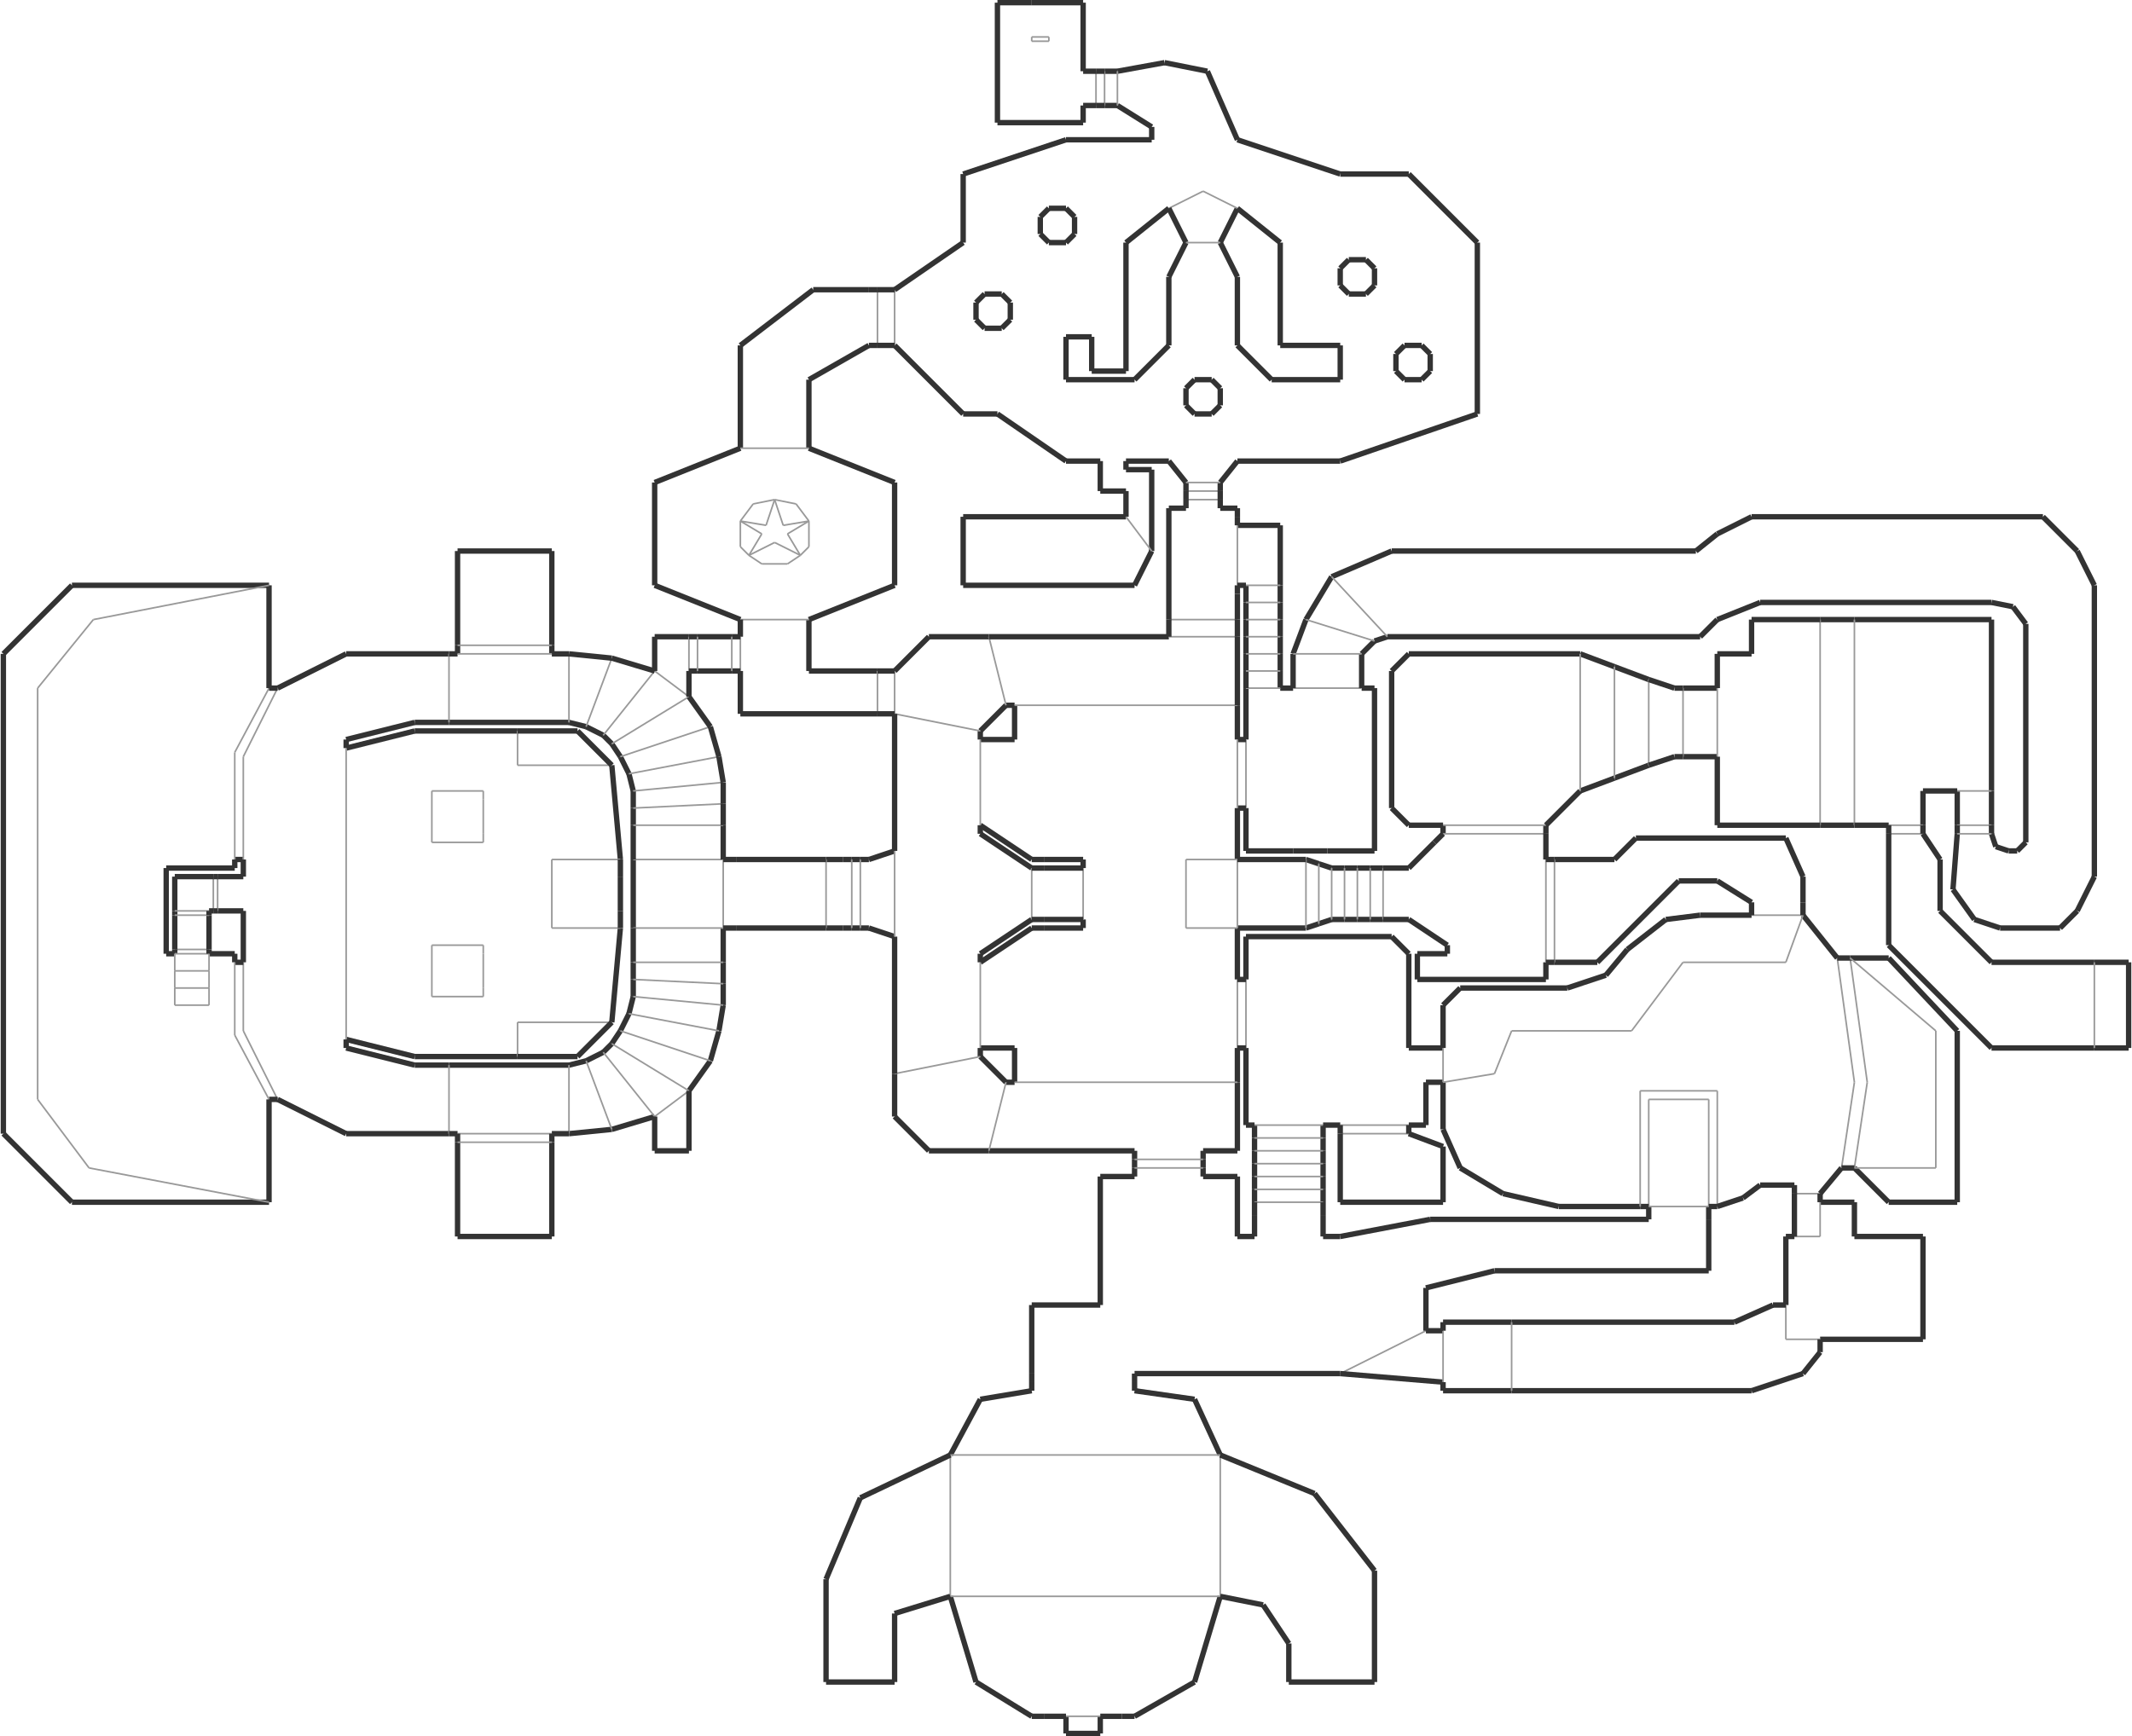 <?xml version="1.0" encoding="utf-8" ?>
<svg baseProfile="tiny" height="834" version="1.2" viewBox="0 0 3978 3242" width="1024" xmlns="http://www.w3.org/2000/svg" xmlns:ev="http://www.w3.org/2001/xml-events" xmlns:xlink="http://www.w3.org/1999/xlink"><defs /><line stroke="#999" stroke-width="3" x1="2661" x2="2501" y1="2485" y2="2565" /><line stroke="#333" stroke-width="10" x1="2661" x2="2661" y1="2405" y2="2485" /><line stroke="#333" stroke-width="10" x1="2053" x2="2053" y1="2437" y2="2197" /><line stroke="#333" stroke-width="10" x1="2789" x2="2661" y1="2373" y2="2405" /><line stroke="#333" stroke-width="10" x1="2469" x2="2501" y1="2309" y2="2309" /><line stroke="#333" stroke-width="10" x1="2501" x2="2669" y1="2309" y2="2277" /><line stroke="#333" stroke-width="10" x1="2309" x2="2341" y1="2309" y2="2309" /><line stroke="#333" stroke-width="10" x1="2309" x2="2309" y1="2197" y2="2309" /><line stroke="#333" stroke-width="10" x1="2669" x2="3077" y1="2277" y2="2277" /><line stroke="#333" stroke-width="10" x1="2469" x2="2469" y1="2221" y2="2245" /><line stroke="#333" stroke-width="10" x1="2469" x2="2469" y1="2197" y2="2221" /><line stroke="#333" stroke-width="10" x1="2469" x2="2469" y1="2173" y2="2197" /><line stroke="#333" stroke-width="10" x1="2469" x2="2469" y1="2149" y2="2173" /><line stroke="#333" stroke-width="10" x1="2469" x2="2469" y1="2125" y2="2149" /><line stroke="#333" stroke-width="10" x1="2469" x2="2469" y1="2101" y2="2125" /><line stroke="#333" stroke-width="10" x1="2341" x2="2341" y1="2245" y2="2221" /><line stroke="#333" stroke-width="10" x1="2341" x2="2341" y1="2221" y2="2197" /><line stroke="#333" stroke-width="10" x1="2341" x2="2341" y1="2197" y2="2173" /><line stroke="#333" stroke-width="10" x1="2341" x2="2341" y1="2173" y2="2149" /><line stroke="#333" stroke-width="10" x1="2341" x2="2341" y1="2149" y2="2125" /><line stroke="#333" stroke-width="10" x1="2341" x2="2341" y1="2125" y2="2101" /><line stroke="#999" stroke-width="3" x1="2341" x2="2469" y1="2245" y2="2245" /><line stroke="#999" stroke-width="3" x1="2341" x2="2469" y1="2221" y2="2221" /><line stroke="#999" stroke-width="3" x1="2341" x2="2469" y1="2197" y2="2197" /><line stroke="#999" stroke-width="3" x1="2341" x2="2469" y1="2173" y2="2173" /><line stroke="#999" stroke-width="3" x1="2341" x2="2469" y1="2149" y2="2149" /><line stroke="#999" stroke-width="3" x1="2341" x2="2469" y1="2125" y2="2125" /><line stroke="#999" stroke-width="3" x1="2341" x2="2469" y1="2101" y2="2101" /><line stroke="#333" stroke-width="10" x1="2341" x2="2325" y1="2101" y2="2101" /><line stroke="#333" stroke-width="10" x1="2325" x2="2325" y1="2101" y2="1957" /><line stroke="#333" stroke-width="10" x1="2053" x2="2117" y1="2197" y2="2197" /><line stroke="#333" stroke-width="10" x1="2245" x2="2309" y1="2197" y2="2197" /><line stroke="#333" stroke-width="10" x1="2309" x2="2245" y1="2149" y2="2149" /><line stroke="#333" stroke-width="10" x1="2309" x2="2309" y1="2021" y2="2149" /><line stroke="#333" stroke-width="10" x1="1893" x2="1829" y1="1957" y2="1957" /><line stroke="#333" stroke-width="10" x1="1893" x2="1893" y1="2021" y2="1957" /><line stroke="#333" stroke-width="10" x1="1829" x2="1829" y1="1957" y2="1973" /><line stroke="#333" stroke-width="10" x1="1829" x2="1877" y1="1973" y2="2021" /><line stroke="#333" stroke-width="10" x1="1877" x2="1893" y1="2021" y2="2021" /><line stroke="#333" stroke-width="10" x1="1733" x2="1669" y1="2149" y2="2085" /><line stroke="#333" stroke-width="10" x1="1829" x2="1893" y1="1381" y2="1381" /><line stroke="#333" stroke-width="10" x1="1893" x2="1893" y1="1381" y2="1317" /><line stroke="#333" stroke-width="10" x1="1893" x2="1877" y1="1317" y2="1317" /><line stroke="#333" stroke-width="10" x1="1877" x2="1829" y1="1317" y2="1365" /><line stroke="#333" stroke-width="10" x1="1829" x2="1829" y1="1365" y2="1381" /><line stroke="#333" stroke-width="10" x1="1669" x2="1733" y1="1253" y2="1189" /><line stroke="#333" stroke-width="10" x1="2117" x2="1845" y1="2149" y2="2149" /><line stroke="#333" stroke-width="10" x1="1845" x2="1733" y1="2149" y2="2149" /><line stroke="#333" stroke-width="10" x1="1669" x2="1669" y1="2085" y2="2005" /><line stroke="#999" stroke-width="3" x1="1877" x2="1845" y1="2021" y2="2149" /><line stroke="#999" stroke-width="3" x1="1669" x2="1829" y1="2005" y2="1973" /><line stroke="#999" stroke-width="3" x1="1669" x2="1669" y1="1333" y2="1253" /><line stroke="#333" stroke-width="10" x1="1733" x2="1845" y1="1189" y2="1189" /><line stroke="#999" stroke-width="3" x1="1829" x2="1669" y1="1365" y2="1333" /><line stroke="#999" stroke-width="3" x1="1845" x2="1877" y1="1189" y2="1317" /><line stroke="#999" stroke-width="3" x1="2309" x2="2309" y1="1829" y2="1957" /><line stroke="#333" stroke-width="10" x1="2309" x2="2309" y1="1957" y2="2021" /><line stroke="#999" stroke-width="3" x1="2325" x2="2325" y1="1957" y2="1829" /><line stroke="#333" stroke-width="10" x1="2325" x2="2325" y1="1829" y2="1749" /><line stroke="#333" stroke-width="10" x1="2325" x2="2309" y1="1957" y2="1957" /><line stroke="#333" stroke-width="10" x1="2309" x2="2325" y1="1829" y2="1829" /><line stroke="#333" stroke-width="10" x1="1829" x2="1925" y1="1797" y2="1733" /><line stroke="#333" stroke-width="10" x1="2021" x2="2021" y1="1733" y2="1717" /><line stroke="#333" stroke-width="10" x1="1925" x2="1829" y1="1717" y2="1781" /><line stroke="#333" stroke-width="10" x1="1829" x2="1829" y1="1781" y2="1797" /><line stroke="#333" stroke-width="10" x1="2021" x2="2021" y1="1621" y2="1605" /><line stroke="#333" stroke-width="10" x1="1925" x2="1829" y1="1605" y2="1541" /><line stroke="#333" stroke-width="10" x1="1829" x2="1925" y1="1557" y2="1621" /><line stroke="#333" stroke-width="10" x1="1829" x2="1829" y1="1541" y2="1557" /><line stroke="#999" stroke-width="3" x1="2021" x2="2021" y1="1717" y2="1621" /><line stroke="#999" stroke-width="3" x1="1829" x2="1829" y1="1957" y2="1797" /><line stroke="#999" stroke-width="3" x1="1829" x2="1829" y1="1541" y2="1381" /><line stroke="#999" stroke-width="3" x1="1925" x2="1925" y1="1717" y2="1621" /><line stroke="#333" stroke-width="10" x1="2309" x2="2309" y1="1733" y2="1829" /><line stroke="#333" stroke-width="10" x1="2437" x2="2309" y1="1733" y2="1733" /><line stroke="#333" stroke-width="10" x1="2461" x2="2437" y1="1725" y2="1733" /><line stroke="#333" stroke-width="10" x1="2485" x2="2461" y1="1717" y2="1725" /><line stroke="#333" stroke-width="10" x1="2509" x2="2485" y1="1717" y2="1717" /><line stroke="#333" stroke-width="10" x1="2533" x2="2509" y1="1717" y2="1717" /><line stroke="#333" stroke-width="10" x1="2557" x2="2533" y1="1717" y2="1717" /><line stroke="#333" stroke-width="10" x1="2581" x2="2557" y1="1717" y2="1717" /><line stroke="#333" stroke-width="10" x1="2437" x2="2461" y1="1605" y2="1613" /><line stroke="#333" stroke-width="10" x1="2461" x2="2485" y1="1613" y2="1621" /><line stroke="#333" stroke-width="10" x1="2485" x2="2509" y1="1621" y2="1621" /><line stroke="#333" stroke-width="10" x1="2509" x2="2533" y1="1621" y2="1621" /><line stroke="#333" stroke-width="10" x1="2533" x2="2557" y1="1621" y2="1621" /><line stroke="#333" stroke-width="10" x1="2557" x2="2581" y1="1621" y2="1621" /><line stroke="#999" stroke-width="3" x1="2437" x2="2437" y1="1605" y2="1733" /><line stroke="#999" stroke-width="3" x1="2461" x2="2461" y1="1613" y2="1725" /><line stroke="#999" stroke-width="3" x1="2485" x2="2485" y1="1621" y2="1717" /><line stroke="#999" stroke-width="3" x1="2509" x2="2509" y1="1621" y2="1717" /><line stroke="#999" stroke-width="3" x1="2533" x2="2533" y1="1621" y2="1717" /><line stroke="#999" stroke-width="3" x1="2557" x2="2557" y1="1621" y2="1717" /><line stroke="#999" stroke-width="3" x1="2581" x2="2581" y1="1621" y2="1717" /><line stroke="#999" stroke-width="3" x1="2309" x2="2309" y1="1605" y2="1733" /><line stroke="#333" stroke-width="10" x1="2325" x2="2597" y1="1749" y2="1749" /><line stroke="#333" stroke-width="10" x1="2325" x2="2325" y1="1589" y2="1509" /><line stroke="#333" stroke-width="10" x1="2325" x2="2325" y1="1381" y2="1285" /><line stroke="#999" stroke-width="3" x1="2325" x2="2325" y1="1509" y2="1381" /><line stroke="#333" stroke-width="10" x1="2309" x2="2309" y1="1317" y2="1381" /><line stroke="#333" stroke-width="10" x1="2309" x2="2309" y1="1509" y2="1605" /><line stroke="#333" stroke-width="10" x1="2325" x2="2309" y1="1509" y2="1509" /><line stroke="#333" stroke-width="10" x1="2309" x2="2325" y1="1381" y2="1381" /><line stroke="#999" stroke-width="3" x1="2309" x2="2309" y1="1381" y2="1509" /><line stroke="#333" stroke-width="10" x1="2581" x2="2629" y1="1621" y2="1621" /><line stroke="#333" stroke-width="10" x1="2629" x2="2949" y1="1221" y2="1221" /><line stroke="#333" stroke-width="10" x1="2565" x2="2565" y1="1285" y2="1589" /><line stroke="#333" stroke-width="10" x1="2597" x2="2597" y1="1509" y2="1253" /><line stroke="#333" stroke-width="10" x1="2693" x2="2693" y1="1557" y2="1541" /><line stroke="#333" stroke-width="10" x1="2629" x2="2581" y1="1717" y2="1717" /><line stroke="#333" stroke-width="10" x1="2701" x2="2629" y1="1765" y2="1717" /><line stroke="#333" stroke-width="10" x1="2885" x2="2645" y1="1829" y2="1829" /><line stroke="#999" stroke-width="3" x1="2693" x2="2885" y1="1557" y2="1557" /><line stroke="#333" stroke-width="10" x1="2885" x2="2885" y1="1541" y2="1557" /><line stroke="#999" stroke-width="3" x1="2885" x2="2693" y1="1541" y2="1541" /><line stroke="#333" stroke-width="10" x1="2949" x2="2885" y1="1477" y2="1541" /><line stroke="#333" stroke-width="10" x1="3013" x2="2949" y1="1453" y2="1477" /><line stroke="#333" stroke-width="10" x1="3077" x2="3013" y1="1429" y2="1453" /><line stroke="#333" stroke-width="10" x1="2949" x2="3013" y1="1221" y2="1245" /><line stroke="#333" stroke-width="10" x1="3013" x2="3077" y1="1245" y2="1269" /><line stroke="#333" stroke-width="10" x1="3141" x2="3205" y1="1285" y2="1285" /><line stroke="#333" stroke-width="10" x1="3205" x2="3205" y1="1285" y2="1221" /><line stroke="#333" stroke-width="10" x1="3205" x2="3141" y1="1413" y2="1413" /><line stroke="#333" stroke-width="10" x1="3397" x2="3461" y1="1157" y2="1157" /><line stroke="#333" stroke-width="10" x1="3461" x2="3717" y1="1157" y2="1157" /><line stroke="#333" stroke-width="10" x1="3461" x2="3397" y1="1541" y2="1541" /><line stroke="#333" stroke-width="10" x1="3717" x2="3717" y1="1157" y2="1477" /><line stroke="#999" stroke-width="3" x1="3013" x2="3013" y1="1245" y2="1453" /><line stroke="#999" stroke-width="3" x1="2949" x2="2949" y1="1221" y2="1477" /><line stroke="#999" stroke-width="3" x1="3077" x2="3077" y1="1269" y2="1429" /><line stroke="#999" stroke-width="3" x1="3141" x2="3141" y1="1285" y2="1413" /><line stroke="#999" stroke-width="3" x1="3205" x2="3205" y1="1413" y2="1285" /><line stroke="#999" stroke-width="3" x1="3397" x2="3397" y1="1157" y2="1541" /><line stroke="#999" stroke-width="3" x1="3461" x2="3461" y1="1541" y2="1157" /><line stroke="#333" stroke-width="10" x1="3205" x2="3269" y1="1221" y2="1221" /><line stroke="#333" stroke-width="10" x1="3269" x2="3269" y1="1221" y2="1157" /><line stroke="#333" stroke-width="10" x1="3269" x2="3397" y1="1157" y2="1157" /><line stroke="#333" stroke-width="10" x1="3397" x2="3205" y1="1541" y2="1541" /><line stroke="#333" stroke-width="10" x1="3205" x2="3205" y1="1541" y2="1413" /><line stroke="#333" stroke-width="10" x1="3589" x2="3589" y1="1477" y2="1541" /><line stroke="#333" stroke-width="10" x1="2693" x2="2629" y1="1541" y2="1541" /><line stroke="#333" stroke-width="10" x1="3653" x2="3653" y1="1541" y2="1477" /><line stroke="#333" stroke-width="10" x1="3653" x2="3589" y1="1477" y2="1477" /><line stroke="#333" stroke-width="10" x1="3717" x2="3717" y1="1477" y2="1541" /><line stroke="#999" stroke-width="3" x1="3717" x2="3653" y1="1477" y2="1477" /><line stroke="#999" stroke-width="3" x1="3717" x2="3653" y1="1541" y2="1541" /><line stroke="#333" stroke-width="10" x1="2309" x2="2437" y1="1605" y2="1605" /><line stroke="#333" stroke-width="10" x1="1669" x2="1669" y1="2005" y2="1749" /><line stroke="#333" stroke-width="10" x1="1669" x2="1669" y1="1589" y2="1333" /><line stroke="#333" stroke-width="10" x1="1669" x2="1621" y1="1749" y2="1733" /><line stroke="#333" stroke-width="10" x1="1621" x2="1669" y1="1605" y2="1589" /><line stroke="#333" stroke-width="10" x1="1621" x2="1605" y1="1733" y2="1733" /><line stroke="#333" stroke-width="10" x1="1605" x2="1621" y1="1605" y2="1605" /><line stroke="#333" stroke-width="10" x1="1589" x2="1605" y1="1605" y2="1605" /><line stroke="#333" stroke-width="10" x1="1573" x2="1589" y1="1605" y2="1605" /><line stroke="#333" stroke-width="10" x1="1605" x2="1589" y1="1733" y2="1733" /><line stroke="#333" stroke-width="10" x1="1589" x2="1573" y1="1733" y2="1733" /><line stroke="#999" stroke-width="3" x1="1605" x2="1605" y1="1733" y2="1605" /><line stroke="#999" stroke-width="3" x1="1589" x2="1589" y1="1605" y2="1733" /><line stroke="#333" stroke-width="10" x1="1573" x2="1541" y1="1733" y2="1733" /><line stroke="#333" stroke-width="10" x1="1541" x2="1573" y1="1605" y2="1605" /><line stroke="#999" stroke-width="3" x1="1541" x2="1541" y1="1605" y2="1733" /><line stroke="#999" stroke-width="3" x1="1349" x2="1349" y1="1605" y2="1733" /><line stroke="#333" stroke-width="10" x1="1181" x2="1181" y1="1733" y2="1605" /><line stroke="#333" stroke-width="10" x1="1061" x2="837" y1="1349" y2="1349" /><line stroke="#999" stroke-width="3" x1="1285" x2="1221" y1="2037" y2="2085" /><line stroke="#333" stroke-width="10" x1="837" x2="1061" y1="1989" y2="1989" /><line stroke="#333" stroke-width="10" x1="837" x2="645" y1="2117" y2="2117" /><line stroke="#333" stroke-width="10" x1="773" x2="837" y1="1989" y2="1989" /><line stroke="#333" stroke-width="10" x1="837" x2="773" y1="1349" y2="1349" /><line stroke="#333" stroke-width="10" x1="645" x2="837" y1="1221" y2="1221" /><line stroke="#333" stroke-width="10" x1="517" x2="645" y1="1285" y2="1221" /><line stroke="#333" stroke-width="10" x1="645" x2="517" y1="2117" y2="2053" /><line stroke="#333" stroke-width="10" x1="773" x2="645" y1="1349" y2="1381" /><line stroke="#333" stroke-width="10" x1="645" x2="645" y1="1381" y2="1397" /><line stroke="#333" stroke-width="10" x1="645" x2="773" y1="1397" y2="1365" /><line stroke="#333" stroke-width="10" x1="773" x2="965" y1="1365" y2="1365" /><line stroke="#333" stroke-width="10" x1="965" x2="773" y1="1973" y2="1973" /><line stroke="#333" stroke-width="10" x1="773" x2="645" y1="1973" y2="1941" /><line stroke="#333" stroke-width="10" x1="645" x2="645" y1="1941" y2="1957" /><line stroke="#333" stroke-width="10" x1="645" x2="773" y1="1957" y2="1989" /><line stroke="#999" stroke-width="3" x1="453" x2="517" y1="1413" y2="1285" /><line stroke="#333" stroke-width="10" x1="1141" x2="1157" y1="1429" y2="1605" /><line stroke="#333" stroke-width="10" x1="1157" x2="1141" y1="1733" y2="1909" /><line stroke="#999" stroke-width="3" x1="1157" x2="1029" y1="1605" y2="1605" /><line stroke="#999" stroke-width="3" x1="1029" x2="1029" y1="1605" y2="1733" /><line stroke="#999" stroke-width="3" x1="1029" x2="1157" y1="1733" y2="1733" /><line stroke="#999" stroke-width="3" x1="645" x2="645" y1="1941" y2="1397" /><line stroke="#333" stroke-width="10" x1="1157" x2="1157" y1="1605" y2="1637" /><line stroke="#333" stroke-width="10" x1="1157" x2="1157" y1="1637" y2="1701" /><line stroke="#333" stroke-width="10" x1="1157" x2="1157" y1="1701" y2="1733" /><line stroke="#999" stroke-width="3" x1="837" x2="837" y1="1989" y2="2117" /><line stroke="#999" stroke-width="3" x1="837" x2="837" y1="1221" y2="1349" /><line stroke="#333" stroke-width="10" x1="2629" x2="2597" y1="1541" y2="1509" /><line stroke="#333" stroke-width="10" x1="2597" x2="2629" y1="1253" y2="1221" /><line stroke="#333" stroke-width="10" x1="2541" x2="2565" y1="1285" y2="1285" /><line stroke="#999" stroke-width="3" x1="2413" x2="2541" y1="1285" y2="1285" /><line stroke="#333" stroke-width="10" x1="2413" x2="2413" y1="1285" y2="1221" /><line stroke="#333" stroke-width="10" x1="2413" x2="2437" y1="1221" y2="1157" /><line stroke="#333" stroke-width="10" x1="2437" x2="2485" y1="1157" y2="1077" /><line stroke="#333" stroke-width="10" x1="2541" x2="2541" y1="1221" y2="1285" /><line stroke="#333" stroke-width="10" x1="2565" x2="2541" y1="1197" y2="1221" /><line stroke="#333" stroke-width="10" x1="2589" x2="2565" y1="1189" y2="1197" /><line stroke="#333" stroke-width="10" x1="3173" x2="2589" y1="1189" y2="1189" /><line stroke="#333" stroke-width="10" x1="2485" x2="2597" y1="1077" y2="1029" /><line stroke="#333" stroke-width="10" x1="2597" x2="3165" y1="1029" y2="1029" /><line stroke="#333" stroke-width="10" x1="3205" x2="3173" y1="1157" y2="1189" /><line stroke="#333" stroke-width="10" x1="3285" x2="3205" y1="1125" y2="1157" /><line stroke="#333" stroke-width="10" x1="3717" x2="3285" y1="1125" y2="1125" /><line stroke="#333" stroke-width="10" x1="3165" x2="3205" y1="1029" y2="997" /><line stroke="#333" stroke-width="10" x1="3205" x2="3269" y1="997" y2="965" /><line stroke="#333" stroke-width="10" x1="3269" x2="3813" y1="965" y2="965" /><line stroke="#333" stroke-width="10" x1="3813" x2="3877" y1="965" y2="1029" /><line stroke="#333" stroke-width="10" x1="3877" x2="3909" y1="1029" y2="1093" /><line stroke="#333" stroke-width="10" x1="3909" x2="3909" y1="1093" y2="1637" /><line stroke="#333" stroke-width="10" x1="3781" x2="3757" y1="1165" y2="1133" /><line stroke="#333" stroke-width="10" x1="3757" x2="3717" y1="1133" y2="1125" /><line stroke="#333" stroke-width="10" x1="3781" x2="3781" y1="1573" y2="1165" /><line stroke="#333" stroke-width="10" x1="3909" x2="3877" y1="1637" y2="1701" /><line stroke="#333" stroke-width="10" x1="3877" x2="3845" y1="1701" y2="1733" /><line stroke="#333" stroke-width="10" x1="3845" x2="3733" y1="1733" y2="1733" /><line stroke="#333" stroke-width="10" x1="3733" x2="3685" y1="1733" y2="1717" /><line stroke="#333" stroke-width="10" x1="3685" x2="3645" y1="1717" y2="1661" /><line stroke="#333" stroke-width="10" x1="3645" x2="3653" y1="1661" y2="1557" /><line stroke="#333" stroke-width="10" x1="3653" x2="3653" y1="1557" y2="1541" /><line stroke="#333" stroke-width="10" x1="3717" x2="3717" y1="1541" y2="1557" /><line stroke="#333" stroke-width="10" x1="3717" x2="3725" y1="1557" y2="1581" /><line stroke="#333" stroke-width="10" x1="3725" x2="3749" y1="1581" y2="1589" /><line stroke="#333" stroke-width="10" x1="3749" x2="3765" y1="1589" y2="1589" /><line stroke="#333" stroke-width="10" x1="3765" x2="3781" y1="1589" y2="1573" /><line stroke="#999" stroke-width="3" x1="3653" x2="3717" y1="1557" y2="1557" /><line stroke="#999" stroke-width="3" x1="2413" x2="2541" y1="1221" y2="1221" /><line stroke="#333" stroke-width="10" x1="3189" x2="2789" y1="2373" y2="2373" /><line stroke="#333" stroke-width="10" x1="2909" x2="2805" y1="2253" y2="2229" /><line stroke="#333" stroke-width="10" x1="2805" x2="2725" y1="2229" y2="2181" /><line stroke="#333" stroke-width="10" x1="2725" x2="2693" y1="2181" y2="2109" /><line stroke="#333" stroke-width="10" x1="2693" x2="2693" y1="2109" y2="2021" /><line stroke="#333" stroke-width="10" x1="2693" x2="2693" y1="1957" y2="1877" /><line stroke="#333" stroke-width="10" x1="2693" x2="2725" y1="1877" y2="1845" /><line stroke="#333" stroke-width="10" x1="2725" x2="2925" y1="1845" y2="1845" /><line stroke="#333" stroke-width="10" x1="2597" x2="2629" y1="1749" y2="1781" /><line stroke="#333" stroke-width="10" x1="2629" x2="2629" y1="1781" y2="1957" /><line stroke="#333" stroke-width="10" x1="2661" x2="2661" y1="2021" y2="2101" /><line stroke="#333" stroke-width="10" x1="3077" x2="3077" y1="2277" y2="2253" /><line stroke="#999" stroke-width="3" x1="3077" x2="3077" y1="2253" y2="2053" /><line stroke="#333" stroke-width="10" x1="3077" x2="3061" y1="2253" y2="2253" /><line stroke="#333" stroke-width="10" x1="3061" x2="2909" y1="2253" y2="2253" /><line stroke="#999" stroke-width="3" x1="3061" x2="3061" y1="2037" y2="2253" /><line stroke="#999" stroke-width="3" x1="3205" x2="3061" y1="2037" y2="2037" /><line stroke="#999" stroke-width="3" x1="3077" x2="3189" y1="2053" y2="2053" /><line stroke="#999" stroke-width="3" x1="3189" x2="3189" y1="2053" y2="2253" /><line stroke="#999" stroke-width="3" x1="3205" x2="3205" y1="2253" y2="2037" /><line stroke="#333" stroke-width="10" x1="3205" x2="3189" y1="2253" y2="2253" /><line stroke="#333" stroke-width="10" x1="3189" x2="3189" y1="2253" y2="2277" /><line stroke="#333" stroke-width="10" x1="3189" x2="3189" y1="2277" y2="2373" /><line stroke="#999" stroke-width="3" x1="3397" x2="3349" y1="2229" y2="2229" /><line stroke="#333" stroke-width="10" x1="3437" x2="3397" y1="2181" y2="2229" /><line stroke="#999" stroke-width="3" x1="3461" x2="3437" y1="2021" y2="2181" /><line stroke="#999" stroke-width="3" x1="3429" x2="3461" y1="1789" y2="2021" /><line stroke="#333" stroke-width="10" x1="2925" x2="2997" y1="1845" y2="1821" /><line stroke="#333" stroke-width="10" x1="2997" x2="3037" y1="1821" y2="1773" /><line stroke="#333" stroke-width="10" x1="3037" x2="3109" y1="1773" y2="1717" /><line stroke="#333" stroke-width="10" x1="3109" x2="3173" y1="1717" y2="1709" /><line stroke="#333" stroke-width="10" x1="3173" x2="3269" y1="1709" y2="1709" /><line stroke="#333" stroke-width="10" x1="3365" x2="3429" y1="1709" y2="1789" /><line stroke="#999" stroke-width="3" x1="3269" x2="3365" y1="1709" y2="1709" /><line stroke="#333" stroke-width="10" x1="3333" x2="3365" y1="1565" y2="1637" /><line stroke="#333" stroke-width="10" x1="3053" x2="3333" y1="1565" y2="1565" /><line stroke="#333" stroke-width="10" x1="2693" x2="2661" y1="2021" y2="2021" /><line stroke="#333" stroke-width="10" x1="2629" x2="2693" y1="1957" y2="1957" /><line stroke="#999" stroke-width="3" x1="2693" x2="2693" y1="2021" y2="1957" /><line stroke="#999" stroke-width="3" x1="3189" x2="3077" y1="2253" y2="2253" /><line stroke="#999" stroke-width="3" x1="2693" x2="2789" y1="2021" y2="2005" /><line stroke="#999" stroke-width="3" x1="3333" x2="3365" y1="1797" y2="1709" /><line stroke="#333" stroke-width="10" x1="3205" x2="3133" y1="1645" y2="1645" /><line stroke="#333" stroke-width="10" x1="3133" x2="2981" y1="1645" y2="1797" /><line stroke="#333" stroke-width="10" x1="2981" x2="2901" y1="1797" y2="1797" /><line stroke="#333" stroke-width="10" x1="2901" x2="3013" y1="1605" y2="1605" /><line stroke="#333" stroke-width="10" x1="3013" x2="3053" y1="1605" y2="1565" /><line stroke="#333" stroke-width="10" x1="2885" x2="2885" y1="1557" y2="1605" /><line stroke="#333" stroke-width="10" x1="2885" x2="2885" y1="1797" y2="1829" /><line stroke="#999" stroke-width="3" x1="2885" x2="2885" y1="1605" y2="1797" /><line stroke="#999" stroke-width="3" x1="2901" x2="2901" y1="1797" y2="1605" /><line stroke="#333" stroke-width="10" x1="2901" x2="2885" y1="1797" y2="1797" /><line stroke="#333" stroke-width="10" x1="2885" x2="2901" y1="1605" y2="1605" /><line stroke="#333" stroke-width="10" x1="1845" x2="2181" y1="1189" y2="1189" /><line stroke="#999" stroke-width="3" x1="2181" x2="2309" y1="1189" y2="1189" /><line stroke="#999" stroke-width="3" x1="2309" x2="2181" y1="1157" y2="1157" /><line stroke="#333" stroke-width="10" x1="2181" x2="2181" y1="1189" y2="1157" /><line stroke="#333" stroke-width="10" x1="2309" x2="2309" y1="1157" y2="1189" /><line stroke="#333" stroke-width="10" x1="3397" x2="3397" y1="2229" y2="2245" /><line stroke="#333" stroke-width="10" x1="3397" x2="3461" y1="2245" y2="2245" /><line stroke="#333" stroke-width="10" x1="3333" x2="3333" y1="2437" y2="2309" /><line stroke="#333" stroke-width="10" x1="3589" x2="3589" y1="2309" y2="2501" /><line stroke="#333" stroke-width="10" x1="3589" x2="3397" y1="2501" y2="2501" /><line stroke="#333" stroke-width="10" x1="3365" x2="3269" y1="2565" y2="2597" /><line stroke="#333" stroke-width="10" x1="2693" x2="2501" y1="2581" y2="2565" /><line stroke="#333" stroke-width="10" x1="3269" x2="2821" y1="2597" y2="2597" /><line stroke="#333" stroke-width="10" x1="2661" x2="2693" y1="2485" y2="2485" /><line stroke="#333" stroke-width="10" x1="2821" x2="3237" y1="2469" y2="2469" /><line stroke="#999" stroke-width="3" x1="2693" x2="2693" y1="2581" y2="2485" /><line stroke="#333" stroke-width="10" x1="3269" x2="3269" y1="1709" y2="1685" /><line stroke="#333" stroke-width="10" x1="3269" x2="3205" y1="1685" y2="1645" /><line stroke="#333" stroke-width="10" x1="1349" x2="1349" y1="1733" y2="1797" /><line stroke="#333" stroke-width="10" x1="1349" x2="1349" y1="1797" y2="1837" /><line stroke="#333" stroke-width="10" x1="2501" x2="2117" y1="2565" y2="2565" /><line stroke="#999" stroke-width="3" x1="1893" x2="2309" y1="1317" y2="1317" /><line stroke="#999" stroke-width="3" x1="2437" x2="2565" y1="1157" y2="1197" /><line stroke="#999" stroke-width="3" x1="2485" x2="2589" y1="1077" y2="1189" /><line stroke="#333" stroke-width="10" x1="2661" x2="2629" y1="2101" y2="2101" /><line stroke="#999" stroke-width="3" x1="2629" x2="2501" y1="2101" y2="2101" /><line stroke="#333" stroke-width="10" x1="2501" x2="2469" y1="2101" y2="2101" /><line stroke="#999" stroke-width="3" x1="2501" x2="2629" y1="2117" y2="2117" /><line stroke="#333" stroke-width="10" x1="2629" x2="2693" y1="2117" y2="2141" /><line stroke="#333" stroke-width="10" x1="2693" x2="2693" y1="2141" y2="2245" /><line stroke="#333" stroke-width="10" x1="2693" x2="2501" y1="2245" y2="2245" /><line stroke="#333" stroke-width="10" x1="2501" x2="2501" y1="2245" y2="2117" /><line stroke="#333" stroke-width="10" x1="2501" x2="2501" y1="2117" y2="2101" /><line stroke="#333" stroke-width="10" x1="2629" x2="2629" y1="2101" y2="2117" /><line stroke="#333" stroke-width="10" x1="2645" x2="2645" y1="1829" y2="1781" /><line stroke="#333" stroke-width="10" x1="2645" x2="2701" y1="1781" y2="1781" /><line stroke="#333" stroke-width="10" x1="2701" x2="2701" y1="1781" y2="1765" /><line stroke="#999" stroke-width="3" x1="2213" x2="2277" y1="933" y2="933" /><line stroke="#999" stroke-width="3" x1="2277" x2="2213" y1="917" y2="917" /><line stroke="#333" stroke-width="10" x1="2213" x2="2213" y1="933" y2="917" /><line stroke="#333" stroke-width="10" x1="2277" x2="2277" y1="917" y2="933" /><line stroke="#333" stroke-width="10" x1="2501" x2="2309" y1="861" y2="861" /><line stroke="#333" stroke-width="10" x1="1989" x2="2117" y1="709" y2="709" /><line stroke="#333" stroke-width="10" x1="2117" x2="2181" y1="709" y2="645" /><line stroke="#333" stroke-width="10" x1="2309" x2="2373" y1="645" y2="709" /><line stroke="#333" stroke-width="10" x1="2373" x2="2501" y1="709" y2="709" /><line stroke="#333" stroke-width="10" x1="2181" x2="2181" y1="645" y2="517" /><line stroke="#333" stroke-width="10" x1="2309" x2="2309" y1="517" y2="645" /><line stroke="#333" stroke-width="10" x1="2101" x2="2101" y1="453" y2="693" /><line stroke="#333" stroke-width="10" x1="1989" x2="1989" y1="629" y2="709" /><line stroke="#333" stroke-width="10" x1="2389" x2="2389" y1="645" y2="453" /><line stroke="#333" stroke-width="10" x1="2501" x2="2389" y1="645" y2="645" /><line stroke="#333" stroke-width="10" x1="2501" x2="2501" y1="709" y2="645" /><line stroke="#333" stroke-width="10" x1="1989" x2="1861" y1="861" y2="773" /><line stroke="#333" stroke-width="10" x1="1861" x2="1797" y1="773" y2="773" /><line stroke="#333" stroke-width="10" x1="1797" x2="1669" y1="773" y2="645" /><line stroke="#333" stroke-width="10" x1="1837" x2="1869" y1="613" y2="613" /><line stroke="#333" stroke-width="10" x1="1869" x2="1885" y1="613" y2="597" /><line stroke="#333" stroke-width="10" x1="1885" x2="1885" y1="597" y2="565" /><line stroke="#333" stroke-width="10" x1="1885" x2="1869" y1="565" y2="549" /><line stroke="#333" stroke-width="10" x1="1869" x2="1837" y1="549" y2="549" /><line stroke="#333" stroke-width="10" x1="1837" x2="1821" y1="549" y2="565" /><line stroke="#333" stroke-width="10" x1="1821" x2="1821" y1="565" y2="597" /><line stroke="#333" stroke-width="10" x1="1821" x2="1837" y1="597" y2="613" /><line stroke="#333" stroke-width="10" x1="2229" x2="2261" y1="773" y2="773" /><line stroke="#333" stroke-width="10" x1="2261" x2="2277" y1="773" y2="757" /><line stroke="#333" stroke-width="10" x1="2277" x2="2277" y1="757" y2="725" /><line stroke="#333" stroke-width="10" x1="2277" x2="2261" y1="725" y2="709" /><line stroke="#333" stroke-width="10" x1="2261" x2="2229" y1="709" y2="709" /><line stroke="#333" stroke-width="10" x1="2229" x2="2213" y1="709" y2="725" /><line stroke="#333" stroke-width="10" x1="2213" x2="2213" y1="725" y2="757" /><line stroke="#333" stroke-width="10" x1="2213" x2="2229" y1="757" y2="773" /><line stroke="#333" stroke-width="10" x1="2517" x2="2549" y1="549" y2="549" /><line stroke="#333" stroke-width="10" x1="2549" x2="2565" y1="549" y2="533" /><line stroke="#333" stroke-width="10" x1="2565" x2="2565" y1="533" y2="501" /><line stroke="#333" stroke-width="10" x1="2565" x2="2549" y1="501" y2="485" /><line stroke="#333" stroke-width="10" x1="2549" x2="2517" y1="485" y2="485" /><line stroke="#333" stroke-width="10" x1="2517" x2="2501" y1="485" y2="501" /><line stroke="#333" stroke-width="10" x1="2501" x2="2501" y1="501" y2="533" /><line stroke="#333" stroke-width="10" x1="2501" x2="2517" y1="533" y2="549" /><line stroke="#333" stroke-width="10" x1="1957" x2="1989" y1="453" y2="453" /><line stroke="#333" stroke-width="10" x1="1989" x2="2005" y1="453" y2="437" /><line stroke="#333" stroke-width="10" x1="2005" x2="2005" y1="437" y2="405" /><line stroke="#333" stroke-width="10" x1="2005" x2="1989" y1="405" y2="389" /><line stroke="#333" stroke-width="10" x1="1989" x2="1957" y1="389" y2="389" /><line stroke="#333" stroke-width="10" x1="1957" x2="1941" y1="389" y2="405" /><line stroke="#333" stroke-width="10" x1="1941" x2="1941" y1="405" y2="437" /><line stroke="#333" stroke-width="10" x1="1941" x2="1957" y1="437" y2="453" /><line stroke="#999" stroke-width="3" x1="1669" x2="1669" y1="645" y2="541" /><line stroke="#333" stroke-width="10" x1="1669" x2="1797" y1="541" y2="453" /><line stroke="#333" stroke-width="10" x1="1797" x2="1797" y1="453" y2="325" /><line stroke="#333" stroke-width="10" x1="1797" x2="1989" y1="325" y2="261" /><line stroke="#333" stroke-width="10" x1="1989" x2="2149" y1="261" y2="261" /><line stroke="#333" stroke-width="10" x1="2309" x2="2501" y1="261" y2="325" /><line stroke="#333" stroke-width="10" x1="2501" x2="2629" y1="325" y2="325" /><line stroke="#333" stroke-width="10" x1="2629" x2="2757" y1="325" y2="453" /><line stroke="#333" stroke-width="10" x1="2757" x2="2757" y1="453" y2="773" /><line stroke="#333" stroke-width="10" x1="2757" x2="2501" y1="773" y2="861" /><line stroke="#333" stroke-width="10" x1="2621" x2="2653" y1="709" y2="709" /><line stroke="#333" stroke-width="10" x1="2653" x2="2669" y1="709" y2="693" /><line stroke="#333" stroke-width="10" x1="2669" x2="2669" y1="693" y2="661" /><line stroke="#333" stroke-width="10" x1="2669" x2="2653" y1="661" y2="645" /><line stroke="#333" stroke-width="10" x1="2653" x2="2621" y1="645" y2="645" /><line stroke="#333" stroke-width="10" x1="2621" x2="2605" y1="645" y2="661" /><line stroke="#333" stroke-width="10" x1="2605" x2="2605" y1="661" y2="693" /><line stroke="#333" stroke-width="10" x1="2605" x2="2621" y1="693" y2="709" /><line stroke="#333" stroke-width="10" x1="2181" x2="2213" y1="517" y2="453" /><line stroke="#333" stroke-width="10" x1="2277" x2="2309" y1="453" y2="517" /><line stroke="#333" stroke-width="10" x1="2173" x2="2253" y1="117" y2="133" /><line stroke="#333" stroke-width="10" x1="2253" x2="2309" y1="133" y2="261" /><line stroke="#333" stroke-width="10" x1="2149" x2="2149" y1="261" y2="237" /><line stroke="#333" stroke-width="10" x1="2149" x2="2085" y1="237" y2="197" /><line stroke="#333" stroke-width="10" x1="2085" x2="2173" y1="133" y2="117" /><line stroke="#333" stroke-width="10" x1="2085" x2="2061" y1="197" y2="197" /><line stroke="#333" stroke-width="10" x1="2061" x2="2085" y1="133" y2="133" /><line stroke="#999" stroke-width="3" x1="2061" x2="2061" y1="197" y2="133" /><line stroke="#999" stroke-width="3" x1="2045" x2="2045" y1="133" y2="197" /><line stroke="#333" stroke-width="10" x1="2045" x2="2061" y1="133" y2="133" /><line stroke="#333" stroke-width="10" x1="2061" x2="2045" y1="197" y2="197" /><line stroke="#333" stroke-width="10" x1="2021" x2="2045" y1="133" y2="133" /><line stroke="#333" stroke-width="10" x1="2045" x2="2021" y1="197" y2="197" /><line stroke="#333" stroke-width="10" x1="2021" x2="2021" y1="197" y2="229" /><line stroke="#333" stroke-width="10" x1="2021" x2="1861" y1="229" y2="229" /><line stroke="#333" stroke-width="10" x1="1861" x2="1861" y1="229" y2="5" /><line stroke="#333" stroke-width="10" x1="1925" x2="1989" y1="5" y2="5" /><line stroke="#333" stroke-width="10" x1="1861" x2="1925" y1="5" y2="5" /><line stroke="#333" stroke-width="10" x1="1989" x2="2021" y1="5" y2="5" /><line stroke="#999" stroke-width="3" x1="2085" x2="2085" y1="197" y2="133" /><line stroke="#333" stroke-width="10" x1="2213" x2="2213" y1="949" y2="933" /><line stroke="#333" stroke-width="10" x1="2277" x2="2277" y1="933" y2="949" /><line stroke="#333" stroke-width="10" x1="2213" x2="2181" y1="901" y2="861" /><line stroke="#333" stroke-width="10" x1="2309" x2="2277" y1="861" y2="901" /><line stroke="#333" stroke-width="10" x1="2277" x2="2277" y1="901" y2="917" /><line stroke="#333" stroke-width="10" x1="2213" x2="2213" y1="917" y2="901" /><line stroke="#333" stroke-width="10" x1="2565" x2="2477" y1="1589" y2="1589" /><line stroke="#333" stroke-width="10" x1="2477" x2="2413" y1="1589" y2="1589" /><line stroke="#333" stroke-width="10" x1="2413" x2="2325" y1="1589" y2="1589" /><line stroke="#333" stroke-width="10" x1="453" x2="405" y1="1701" y2="1701" /><line stroke="#999" stroke-width="3" x1="405" x2="405" y1="1701" y2="1637" /><line stroke="#333" stroke-width="10" x1="405" x2="453" y1="1637" y2="1637" /><line stroke="#999" stroke-width="3" x1="901" x2="805" y1="1477" y2="1477" /><line stroke="#999" stroke-width="3" x1="805" x2="805" y1="1477" y2="1573" /><line stroke="#999" stroke-width="3" x1="805" x2="901" y1="1573" y2="1573" /><line stroke="#999" stroke-width="3" x1="901" x2="805" y1="1765" y2="1765" /><line stroke="#999" stroke-width="3" x1="805" x2="805" y1="1765" y2="1861" /><line stroke="#999" stroke-width="3" x1="805" x2="901" y1="1861" y2="1861" /><line stroke="#333" stroke-width="10" x1="2021" x2="2021" y1="5" y2="133" /><line stroke="#999" stroke-width="3" x1="3589" x2="3525" y1="1541" y2="1541" /><line stroke="#333" stroke-width="10" x1="3525" x2="3461" y1="1541" y2="1541" /><line stroke="#999" stroke-width="3" x1="3525" x2="3589" y1="1557" y2="1557" /><line stroke="#333" stroke-width="10" x1="3589" x2="3589" y1="1541" y2="1557" /><line stroke="#333" stroke-width="10" x1="3525" x2="3525" y1="1557" y2="1541" /><line stroke="#333" stroke-width="10" x1="3589" x2="3621" y1="1557" y2="1605" /><line stroke="#333" stroke-width="10" x1="3621" x2="3621" y1="1605" y2="1701" /><line stroke="#333" stroke-width="10" x1="3525" x2="3525" y1="1765" y2="1557" /><line stroke="#333" stroke-width="10" x1="2389" x2="2389" y1="1253" y2="1285" /><line stroke="#333" stroke-width="10" x1="2389" x2="2413" y1="1285" y2="1285" /><line stroke="#333" stroke-width="10" x1="2309" x2="2309" y1="1189" y2="1317" /><line stroke="#999" stroke-width="3" x1="2389" x2="2325" y1="1285" y2="1285" /><line stroke="#333" stroke-width="10" x1="2325" x2="2325" y1="1125" y2="1093" /><line stroke="#333" stroke-width="10" x1="2389" x2="2389" y1="1221" y2="1253" /><line stroke="#333" stroke-width="10" x1="2181" x2="2101" y1="861" y2="861" /><line stroke="#333" stroke-width="10" x1="2101" x2="2101" y1="861" y2="877" /><line stroke="#333" stroke-width="10" x1="2101" x2="2149" y1="877" y2="877" /><line stroke="#333" stroke-width="10" x1="2149" x2="2149" y1="877" y2="1029" /><line stroke="#333" stroke-width="10" x1="2149" x2="2117" y1="1029" y2="1093" /><line stroke="#333" stroke-width="10" x1="2101" x2="2053" y1="917" y2="917" /><line stroke="#333" stroke-width="10" x1="2053" x2="2053" y1="917" y2="861" /><line stroke="#333" stroke-width="10" x1="2053" x2="1989" y1="861" y2="861" /><line stroke="#999" stroke-width="3" x1="2277" x2="2213" y1="901" y2="901" /><line stroke="#333" stroke-width="10" x1="2101" x2="2101" y1="965" y2="917" /><line stroke="#333" stroke-width="10" x1="1797" x2="2101" y1="965" y2="965" /><line stroke="#333" stroke-width="10" x1="1797" x2="1797" y1="1093" y2="965" /><line stroke="#333" stroke-width="10" x1="2117" x2="1797" y1="1093" y2="1093" /><line stroke="#999" stroke-width="3" x1="397" x2="397" y1="1637" y2="1701" /><line stroke="#333" stroke-width="10" x1="397" x2="405" y1="1637" y2="1637" /><line stroke="#333" stroke-width="10" x1="405" x2="397" y1="1701" y2="1701" /><line stroke="#333" stroke-width="10" x1="325" x2="397" y1="1637" y2="1637" /><line stroke="#999" stroke-width="3" x1="2309" x2="1893" y1="2021" y2="2021" /><line stroke="#333" stroke-width="10" x1="2341" x2="2341" y1="2309" y2="2269" /><line stroke="#333" stroke-width="10" x1="2341" x2="2341" y1="2269" y2="2245" /><line stroke="#333" stroke-width="10" x1="2469" x2="2469" y1="2245" y2="2269" /><line stroke="#333" stroke-width="10" x1="2469" x2="2469" y1="2269" y2="2309" /><line stroke="#333" stroke-width="10" x1="3365" x2="3365" y1="1637" y2="1685" /><line stroke="#333" stroke-width="10" x1="3365" x2="3365" y1="1685" y2="1709" /><line stroke="#333" stroke-width="10" x1="2117" x2="2117" y1="2197" y2="2181" /><line stroke="#333" stroke-width="10" x1="2117" x2="2117" y1="2181" y2="2165" /><line stroke="#333" stroke-width="10" x1="2117" x2="2117" y1="2165" y2="2149" /><line stroke="#333" stroke-width="10" x1="2245" x2="2245" y1="2149" y2="2165" /><line stroke="#333" stroke-width="10" x1="2245" x2="2245" y1="2165" y2="2181" /><line stroke="#333" stroke-width="10" x1="2245" x2="2245" y1="2181" y2="2197" /><line stroke="#999" stroke-width="3" x1="2117" x2="2245" y1="2181" y2="2181" /><line stroke="#999" stroke-width="3" x1="2245" x2="2117" y1="2165" y2="2165" /><line stroke="#999" stroke-width="3" x1="1181" x2="1349" y1="1733" y2="1733" /><line stroke="#999" stroke-width="3" x1="1181" x2="1349" y1="1605" y2="1605" /><line stroke="#333" stroke-width="10" x1="2693" x2="2821" y1="2469" y2="2469" /><line stroke="#333" stroke-width="10" x1="2821" x2="2693" y1="2597" y2="2597" /><line stroke="#333" stroke-width="10" x1="2693" x2="2693" y1="2597" y2="2581" /><line stroke="#333" stroke-width="10" x1="2693" x2="2693" y1="2485" y2="2469" /><line stroke="#333" stroke-width="10" x1="3461" x2="3461" y1="2245" y2="2309" /><line stroke="#333" stroke-width="10" x1="3461" x2="3589" y1="2309" y2="2309" /><line stroke="#999" stroke-width="3" x1="3333" x2="3333" y1="2437" y2="2501" /><line stroke="#999" stroke-width="3" x1="3333" x2="3397" y1="2501" y2="2501" /><line stroke="#999" stroke-width="3" x1="3349" x2="3397" y1="2309" y2="2309" /><line stroke="#999" stroke-width="3" x1="3397" x2="3397" y1="2309" y2="2245" /><line stroke="#333" stroke-width="10" x1="3349" x2="3349" y1="2309" y2="2229" /><line stroke="#333" stroke-width="10" x1="3333" x2="3349" y1="2309" y2="2309" /><line stroke="#333" stroke-width="10" x1="3237" x2="3309" y1="2469" y2="2437" /><line stroke="#333" stroke-width="10" x1="3309" x2="3333" y1="2437" y2="2437" /><line stroke="#333" stroke-width="10" x1="3397" x2="3397" y1="2501" y2="2525" /><line stroke="#333" stroke-width="10" x1="3397" x2="3365" y1="2525" y2="2565" /><line stroke="#999" stroke-width="3" x1="1669" x2="1669" y1="1589" y2="1749" /><line stroke="#333" stroke-width="10" x1="3253" x2="3205" y1="2237" y2="2253" /><line stroke="#333" stroke-width="10" x1="3349" x2="3349" y1="2229" y2="2213" /><line stroke="#333" stroke-width="10" x1="3349" x2="3285" y1="2213" y2="2213" /><line stroke="#333" stroke-width="10" x1="3285" x2="3253" y1="2213" y2="2237" /><line stroke="#333" stroke-width="10" x1="1349" x2="1349" y1="1541" y2="1605" /><line stroke="#333" stroke-width="10" x1="1181" x2="1181" y1="1605" y2="1541" /><line stroke="#333" stroke-width="10" x1="1181" x2="1181" y1="1541" y2="1509" /><line stroke="#333" stroke-width="10" x1="1181" x2="1181" y1="1509" y2="1477" /><line stroke="#333" stroke-width="10" x1="1181" x2="1173" y1="1477" y2="1445" /><line stroke="#333" stroke-width="10" x1="1173" x2="1157" y1="1445" y2="1413" /><line stroke="#333" stroke-width="10" x1="1157" x2="1141" y1="1413" y2="1389" /><line stroke="#333" stroke-width="10" x1="1141" x2="1125" y1="1389" y2="1373" /><line stroke="#333" stroke-width="10" x1="1125" x2="1093" y1="1373" y2="1357" /><line stroke="#333" stroke-width="10" x1="1093" x2="1061" y1="1357" y2="1349" /><line stroke="#999" stroke-width="3" x1="1349" x2="1181" y1="1541" y2="1541" /><line stroke="#999" stroke-width="3" x1="1349" x2="1181" y1="1501" y2="1509" /><line stroke="#999" stroke-width="3" x1="1349" x2="1181" y1="1461" y2="1477" /><line stroke="#999" stroke-width="3" x1="1341" x2="1173" y1="1413" y2="1445" /><line stroke="#999" stroke-width="3" x1="1325" x2="1157" y1="1357" y2="1413" /><line stroke="#999" stroke-width="3" x1="1285" x2="1141" y1="1301" y2="1389" /><line stroke="#999" stroke-width="3" x1="1221" x2="1125" y1="1253" y2="1373" /><line stroke="#999" stroke-width="3" x1="1141" x2="1093" y1="1229" y2="1357" /><line stroke="#999" stroke-width="3" x1="1061" x2="1061" y1="1221" y2="1349" /><line stroke="#333" stroke-width="10" x1="1349" x2="1349" y1="1501" y2="1541" /><line stroke="#333" stroke-width="10" x1="1349" x2="1349" y1="1461" y2="1501" /><line stroke="#333" stroke-width="10" x1="1341" x2="1349" y1="1413" y2="1461" /><line stroke="#333" stroke-width="10" x1="1325" x2="1341" y1="1357" y2="1413" /><line stroke="#333" stroke-width="10" x1="1285" x2="1325" y1="1301" y2="1357" /><line stroke="#999" stroke-width="3" x1="1221" x2="1285" y1="1253" y2="1301" /><line stroke="#333" stroke-width="10" x1="1141" x2="1221" y1="1229" y2="1253" /><line stroke="#333" stroke-width="10" x1="1061" x2="1141" y1="1221" y2="1229" /><line stroke="#333" stroke-width="10" x1="1349" x2="1349" y1="1837" y2="1877" /><line stroke="#333" stroke-width="10" x1="1349" x2="1341" y1="1877" y2="1925" /><line stroke="#333" stroke-width="10" x1="1341" x2="1325" y1="1925" y2="1981" /><line stroke="#333" stroke-width="10" x1="1325" x2="1285" y1="1981" y2="2037" /><line stroke="#333" stroke-width="10" x1="1221" x2="1141" y1="2085" y2="2109" /><line stroke="#333" stroke-width="10" x1="1141" x2="1061" y1="2109" y2="2117" /><line stroke="#333" stroke-width="10" x1="1181" x2="1181" y1="1797" y2="1733" /><line stroke="#333" stroke-width="10" x1="1181" x2="1181" y1="1861" y2="1829" /><line stroke="#333" stroke-width="10" x1="1181" x2="1181" y1="1829" y2="1797" /><line stroke="#333" stroke-width="10" x1="1173" x2="1181" y1="1893" y2="1861" /><line stroke="#333" stroke-width="10" x1="1157" x2="1173" y1="1925" y2="1893" /><line stroke="#333" stroke-width="10" x1="1141" x2="1157" y1="1949" y2="1925" /><line stroke="#333" stroke-width="10" x1="1125" x2="1141" y1="1965" y2="1949" /><line stroke="#333" stroke-width="10" x1="1093" x2="1125" y1="1981" y2="1965" /><line stroke="#333" stroke-width="10" x1="1061" x2="1093" y1="1989" y2="1981" /><line stroke="#999" stroke-width="3" x1="1181" x2="1349" y1="1797" y2="1797" /><line stroke="#999" stroke-width="3" x1="1181" x2="1349" y1="1829" y2="1837" /><line stroke="#999" stroke-width="3" x1="1181" x2="1349" y1="1861" y2="1877" /><line stroke="#999" stroke-width="3" x1="1173" x2="1341" y1="1893" y2="1925" /><line stroke="#999" stroke-width="3" x1="1157" x2="1325" y1="1925" y2="1981" /><line stroke="#999" stroke-width="3" x1="1141" x2="1285" y1="1949" y2="2037" /><line stroke="#999" stroke-width="3" x1="1125" x2="1221" y1="1965" y2="2085" /><line stroke="#999" stroke-width="3" x1="1093" x2="1141" y1="1981" y2="2109" /><line stroke="#999" stroke-width="3" x1="1061" x2="1061" y1="1989" y2="2117" /><line stroke="#333" stroke-width="10" x1="1221" x2="1221" y1="1253" y2="1189" /><line stroke="#333" stroke-width="10" x1="1221" x2="1285" y1="1189" y2="1189" /><line stroke="#333" stroke-width="10" x1="1541" x2="1373" y1="1733" y2="1733" /><line stroke="#333" stroke-width="10" x1="1373" x2="1349" y1="1733" y2="1733" /><line stroke="#333" stroke-width="10" x1="1349" x2="1373" y1="1605" y2="1605" /><line stroke="#333" stroke-width="10" x1="1373" x2="1541" y1="1605" y2="1605" /><line stroke="#333" stroke-width="10" x1="1285" x2="1285" y1="2037" y2="2149" /><line stroke="#333" stroke-width="10" x1="1285" x2="1221" y1="2149" y2="2149" /><line stroke="#333" stroke-width="10" x1="1221" x2="1221" y1="2149" y2="2085" /><line stroke="#999" stroke-width="3" x1="2821" x2="2821" y1="2469" y2="2597" /><line stroke="#333" stroke-width="10" x1="2629" x2="2677" y1="1621" y2="1573" /><line stroke="#333" stroke-width="10" x1="2677" x2="2693" y1="1573" y2="1557" /><line stroke="#333" stroke-width="10" x1="3077" x2="3125" y1="1269" y2="1285" /><line stroke="#333" stroke-width="10" x1="3125" x2="3141" y1="1285" y2="1285" /><line stroke="#333" stroke-width="10" x1="3141" x2="3125" y1="1413" y2="1413" /><line stroke="#333" stroke-width="10" x1="3125" x2="3077" y1="1413" y2="1429" /><line stroke="#333" stroke-width="10" x1="2181" x2="2181" y1="1157" y2="949" /><line stroke="#333" stroke-width="10" x1="2181" x2="2213" y1="949" y2="949" /><line stroke="#333" stroke-width="10" x1="2277" x2="2309" y1="949" y2="949" /><line stroke="#999" stroke-width="3" x1="2789" x2="2821" y1="2005" y2="1925" /><line stroke="#999" stroke-width="3" x1="2821" x2="3045" y1="1925" y2="1925" /><line stroke="#999" stroke-width="3" x1="3045" x2="3141" y1="1925" y2="1797" /><line stroke="#999" stroke-width="3" x1="3141" x2="3333" y1="1797" y2="1797" /><line stroke="#999" stroke-width="3" x1="389" x2="325" y1="1773" y2="1773" /><line stroke="#333" stroke-width="10" x1="325" x2="325" y1="1773" y2="1709" /><line stroke="#333" stroke-width="10" x1="325" x2="325" y1="1709" y2="1701" /><line stroke="#333" stroke-width="10" x1="325" x2="325" y1="1701" y2="1637" /><line stroke="#333" stroke-width="10" x1="389" x2="389" y1="1709" y2="1773" /><line stroke="#999" stroke-width="3" x1="325" x2="389" y1="1709" y2="1709" /><line stroke="#333" stroke-width="10" x1="2101" x2="2037" y1="693" y2="693" /><line stroke="#333" stroke-width="10" x1="2037" x2="2037" y1="693" y2="629" /><line stroke="#333" stroke-width="10" x1="2037" x2="1989" y1="629" y2="629" /><line stroke="#999" stroke-width="3" x1="517" x2="453" y1="2053" y2="1925" /><line stroke="#999" stroke-width="3" x1="453" x2="453" y1="1925" y2="1797" /><line stroke="#333" stroke-width="10" x1="453" x2="453" y1="1797" y2="1701" /><line stroke="#333" stroke-width="10" x1="437" x2="453" y1="1797" y2="1797" /><line stroke="#333" stroke-width="10" x1="437" x2="437" y1="1781" y2="1797" /><line stroke="#333" stroke-width="10" x1="517" x2="501" y1="2053" y2="2053" /><line stroke="#999" stroke-width="3" x1="437" x2="437" y1="1797" y2="1933" /><line stroke="#999" stroke-width="3" x1="437" x2="501" y1="1933" y2="2053" /><line stroke="#333" stroke-width="10" x1="501" x2="501" y1="2053" y2="2245" /><line stroke="#333" stroke-width="10" x1="501" x2="133" y1="2245" y2="2245" /><line stroke="#333" stroke-width="10" x1="133" x2="5" y1="2245" y2="2117" /><line stroke="#333" stroke-width="10" x1="5" x2="5" y1="2117" y2="1221" /><line stroke="#333" stroke-width="10" x1="309" x2="309" y1="1621" y2="1781" /><line stroke="#333" stroke-width="10" x1="437" x2="309" y1="1621" y2="1621" /><line stroke="#333" stroke-width="10" x1="437" x2="437" y1="1605" y2="1621" /><line stroke="#333" stroke-width="10" x1="453" x2="437" y1="1605" y2="1605" /><line stroke="#333" stroke-width="10" x1="453" x2="453" y1="1637" y2="1605" /><line stroke="#999" stroke-width="3" x1="453" x2="453" y1="1605" y2="1413" /><line stroke="#999" stroke-width="3" x1="437" x2="437" y1="1405" y2="1605" /><line stroke="#999" stroke-width="3" x1="501" x2="437" y1="1285" y2="1405" /><line stroke="#333" stroke-width="10" x1="501" x2="517" y1="1285" y2="1285" /><line stroke="#333" stroke-width="10" x1="501" x2="501" y1="1093" y2="1285" /><line stroke="#333" stroke-width="10" x1="5" x2="133" y1="1221" y2="1093" /><line stroke="#333" stroke-width="10" x1="133" x2="501" y1="1093" y2="1093" /><line stroke="#999" stroke-width="3" x1="501" x2="165" y1="2245" y2="2181" /><line stroke="#999" stroke-width="3" x1="165" x2="69" y1="2181" y2="2053" /><line stroke="#999" stroke-width="3" x1="69" x2="69" y1="2053" y2="1285" /><line stroke="#999" stroke-width="3" x1="69" x2="173" y1="1285" y2="1157" /><line stroke="#999" stroke-width="3" x1="173" x2="501" y1="1157" y2="1093" /><line stroke="#999" stroke-width="3" x1="389" x2="325" y1="1701" y2="1701" /><line stroke="#333" stroke-width="10" x1="397" x2="389" y1="1701" y2="1701" /><line stroke="#333" stroke-width="10" x1="389" x2="389" y1="1701" y2="1709" /><line stroke="#333" stroke-width="10" x1="309" x2="325" y1="1781" y2="1781" /><line stroke="#333" stroke-width="10" x1="325" x2="325" y1="1781" y2="1773" /><line stroke="#999" stroke-width="3" x1="325" x2="389" y1="1781" y2="1781" /><line stroke="#333" stroke-width="10" x1="389" x2="389" y1="1773" y2="1781" /><line stroke="#333" stroke-width="10" x1="389" x2="437" y1="1781" y2="1781" /><line stroke="#999" stroke-width="3" x1="389" x2="389" y1="1813" y2="1781" /><line stroke="#999" stroke-width="3" x1="325" x2="325" y1="1781" y2="1813" /><line stroke="#999" stroke-width="3" x1="325" x2="389" y1="1813" y2="1813" /><line stroke="#999" stroke-width="3" x1="389" x2="389" y1="1845" y2="1813" /><line stroke="#999" stroke-width="3" x1="325" x2="325" y1="1813" y2="1845" /><line stroke="#999" stroke-width="3" x1="325" x2="389" y1="1845" y2="1845" /><line stroke="#999" stroke-width="3" x1="389" x2="389" y1="1877" y2="1845" /><line stroke="#999" stroke-width="3" x1="325" x2="325" y1="1845" y2="1877" /><line stroke="#999" stroke-width="3" x1="325" x2="389" y1="1877" y2="1877" /><line stroke="#333" stroke-width="10" x1="3973" x2="3973" y1="1797" y2="1957" /><line stroke="#333" stroke-width="10" x1="3717" x2="3909" y1="1797" y2="1797" /><line stroke="#333" stroke-width="10" x1="3909" x2="3973" y1="1797" y2="1797" /><line stroke="#333" stroke-width="10" x1="3973" x2="3909" y1="1957" y2="1957" /><line stroke="#333" stroke-width="10" x1="3909" x2="3717" y1="1957" y2="1957" /><line stroke="#999" stroke-width="3" x1="3909" x2="3909" y1="1797" y2="1957" /><line stroke="#333" stroke-width="10" x1="3621" x2="3717" y1="1701" y2="1797" /><line stroke="#333" stroke-width="10" x1="3717" x2="3525" y1="1957" y2="1765" /><line stroke="#999" stroke-width="3" x1="3461" x2="3485" y1="2181" y2="2021" /><line stroke="#999" stroke-width="3" x1="3485" x2="3453" y1="2021" y2="1789" /><line stroke="#333" stroke-width="10" x1="3429" x2="3453" y1="1789" y2="1789" /><line stroke="#333" stroke-width="10" x1="3461" x2="3437" y1="2181" y2="2181" /><line stroke="#333" stroke-width="10" x1="3525" x2="3461" y1="2245" y2="2181" /><line stroke="#333" stroke-width="10" x1="3453" x2="3525" y1="1789" y2="1789" /><line stroke="#333" stroke-width="10" x1="3525" x2="3653" y1="1789" y2="1925" /><line stroke="#333" stroke-width="10" x1="3653" x2="3653" y1="1925" y2="2245" /><line stroke="#333" stroke-width="10" x1="3653" x2="3525" y1="2245" y2="2245" /><line stroke="#999" stroke-width="3" x1="3453" x2="3613" y1="1789" y2="1925" /><line stroke="#999" stroke-width="3" x1="3613" x2="3613" y1="1925" y2="2181" /><line stroke="#999" stroke-width="3" x1="3613" x2="3461" y1="2181" y2="2181" /><line stroke="#999" stroke-width="3" x1="965" x2="965" y1="1365" y2="1429" /><line stroke="#999" stroke-width="3" x1="965" x2="1141" y1="1429" y2="1429" /><line stroke="#999" stroke-width="3" x1="1141" x2="965" y1="1909" y2="1909" /><line stroke="#999" stroke-width="3" x1="965" x2="965" y1="1909" y2="1973" /><line stroke="#333" stroke-width="10" x1="2053" x2="2053" y1="3205" y2="3237" /><line stroke="#333" stroke-width="10" x1="1989" x2="1989" y1="3237" y2="3205" /><line stroke="#333" stroke-width="10" x1="2053" x2="1989" y1="3237" y2="3237" /><line stroke="#999" stroke-width="3" x1="2053" x2="1989" y1="3205" y2="3205" /><line stroke="#333" stroke-width="10" x1="1925" x2="2053" y1="2437" y2="2437" /><line stroke="#333" stroke-width="10" x1="2309" x2="2389" y1="981" y2="981" /><line stroke="#333" stroke-width="10" x1="2389" x2="2389" y1="981" y2="1093" /><line stroke="#333" stroke-width="10" x1="2325" x2="2325" y1="1285" y2="1253" /><line stroke="#333" stroke-width="10" x1="2325" x2="2325" y1="1253" y2="1221" /><line stroke="#333" stroke-width="10" x1="2325" x2="2325" y1="1221" y2="1189" /><line stroke="#333" stroke-width="10" x1="2325" x2="2325" y1="1189" y2="1157" /><line stroke="#333" stroke-width="10" x1="2325" x2="2325" y1="1157" y2="1125" /><line stroke="#333" stroke-width="10" x1="2389" x2="2389" y1="1093" y2="1125" /><line stroke="#333" stroke-width="10" x1="2389" x2="2389" y1="1125" y2="1157" /><line stroke="#333" stroke-width="10" x1="2389" x2="2389" y1="1157" y2="1189" /><line stroke="#333" stroke-width="10" x1="2389" x2="2389" y1="1189" y2="1221" /><line stroke="#999" stroke-width="3" x1="2389" x2="2325" y1="1253" y2="1253" /><line stroke="#999" stroke-width="3" x1="2389" x2="2325" y1="1221" y2="1221" /><line stroke="#999" stroke-width="3" x1="2389" x2="2325" y1="1189" y2="1189" /><line stroke="#999" stroke-width="3" x1="2389" x2="2325" y1="1157" y2="1157" /><line stroke="#999" stroke-width="3" x1="2389" x2="2325" y1="1125" y2="1125" /><line stroke="#999" stroke-width="3" x1="2389" x2="2325" y1="1093" y2="1093" /><line stroke="#999" stroke-width="3" x1="2309" x2="2309" y1="1093" y2="981" /><line stroke="#333" stroke-width="10" x1="2309" x2="2309" y1="1093" y2="1109" /><line stroke="#333" stroke-width="10" x1="2325" x2="2309" y1="1093" y2="1093" /><line stroke="#333" stroke-width="10" x1="2309" x2="2309" y1="949" y2="965" /><line stroke="#333" stroke-width="10" x1="2309" x2="2309" y1="965" y2="981" /><line stroke="#333" stroke-width="10" x1="2309" x2="2309" y1="1109" y2="1157" /><line stroke="#333" stroke-width="10" x1="965" x2="1077" y1="1365" y2="1365" /><line stroke="#333" stroke-width="10" x1="1077" x2="1141" y1="1365" y2="1429" /><line stroke="#333" stroke-width="10" x1="1141" x2="1077" y1="1909" y2="1973" /><line stroke="#333" stroke-width="10" x1="1077" x2="965" y1="1973" y2="1973" /><line stroke="#999" stroke-width="3" x1="2149" x2="2101" y1="1029" y2="965" /><line stroke="#333" stroke-width="10" x1="2117" x2="2117" y1="2565" y2="2581" /><line stroke="#333" stroke-width="10" x1="2117" x2="2117" y1="2581" y2="2597" /><line stroke="#333" stroke-width="10" x1="2117" x2="2229" y1="2597" y2="2613" /><line stroke="#333" stroke-width="10" x1="2229" x2="2277" y1="2613" y2="2717" /><line stroke="#999" stroke-width="3" x1="2277" x2="2277" y1="2717" y2="2981" /><line stroke="#333" stroke-width="10" x1="2277" x2="2229" y1="2981" y2="3141" /><line stroke="#333" stroke-width="10" x1="2229" x2="2117" y1="3141" y2="3205" /><line stroke="#333" stroke-width="10" x1="1925" x2="1821" y1="3205" y2="3141" /><line stroke="#333" stroke-width="10" x1="1821" x2="1773" y1="3141" y2="2981" /><line stroke="#999" stroke-width="3" x1="1773" x2="1773" y1="2981" y2="2717" /><line stroke="#333" stroke-width="10" x1="1773" x2="1829" y1="2717" y2="2613" /><line stroke="#333" stroke-width="10" x1="1829" x2="1925" y1="2613" y2="2597" /><line stroke="#333" stroke-width="10" x1="1925" x2="1925" y1="2597" y2="2581" /><line stroke="#333" stroke-width="10" x1="1925" x2="1925" y1="2581" y2="2565" /><line stroke="#333" stroke-width="10" x1="1925" x2="1925" y1="2565" y2="2437" /><line stroke="#333" stroke-width="10" x1="2117" x2="2093" y1="3205" y2="3205" /><line stroke="#333" stroke-width="10" x1="2093" x2="2053" y1="3205" y2="3205" /><line stroke="#333" stroke-width="10" x1="1989" x2="1949" y1="3205" y2="3205" /><line stroke="#333" stroke-width="10" x1="1949" x2="1925" y1="3205" y2="3205" /><line stroke="#999" stroke-width="3" x1="2277" x2="1773" y1="2981" y2="2981" /><line stroke="#999" stroke-width="3" x1="1773" x2="2277" y1="2717" y2="2717" /><line stroke="#333" stroke-width="10" x1="1773" x2="1669" y1="2981" y2="3013" /><line stroke="#333" stroke-width="10" x1="1605" x2="1773" y1="2797" y2="2717" /><line stroke="#333" stroke-width="10" x1="1541" x2="1605" y1="2949" y2="2797" /><line stroke="#333" stroke-width="10" x1="1541" x2="1541" y1="3141" y2="2949" /><line stroke="#333" stroke-width="10" x1="1669" x2="1669" y1="3013" y2="3141" /><line stroke="#333" stroke-width="10" x1="1669" x2="1541" y1="3141" y2="3141" /><line stroke="#333" stroke-width="10" x1="2277" x2="2453" y1="2717" y2="2789" /><line stroke="#333" stroke-width="10" x1="2453" x2="2565" y1="2789" y2="2933" /><line stroke="#333" stroke-width="10" x1="2565" x2="2565" y1="2933" y2="3141" /><line stroke="#333" stroke-width="10" x1="2565" x2="2405" y1="3141" y2="3141" /><line stroke="#333" stroke-width="10" x1="2405" x2="2405" y1="3141" y2="3069" /><line stroke="#333" stroke-width="10" x1="2405" x2="2357" y1="3069" y2="2997" /><line stroke="#333" stroke-width="10" x1="2357" x2="2277" y1="2997" y2="2981" /><line stroke="#333" stroke-width="10" x1="1061" x2="1029" y1="2117" y2="2117" /><line stroke="#999" stroke-width="3" x1="1029" x2="853" y1="2117" y2="2117" /><line stroke="#333" stroke-width="10" x1="853" x2="837" y1="2117" y2="2117" /><line stroke="#333" stroke-width="10" x1="1029" x2="853" y1="2309" y2="2309" /><line stroke="#333" stroke-width="10" x1="1029" x2="1029" y1="2117" y2="2133" /><line stroke="#333" stroke-width="10" x1="1029" x2="1029" y1="2133" y2="2309" /><line stroke="#333" stroke-width="10" x1="853" x2="853" y1="2309" y2="2133" /><line stroke="#333" stroke-width="10" x1="853" x2="853" y1="2133" y2="2117" /><line stroke="#999" stroke-width="3" x1="853" x2="1029" y1="2133" y2="2133" /><line stroke="#333" stroke-width="10" x1="837" x2="853" y1="1221" y2="1221" /><line stroke="#333" stroke-width="10" x1="1029" x2="1061" y1="1221" y2="1221" /><line stroke="#333" stroke-width="10" x1="853" x2="853" y1="1221" y2="1205" /><line stroke="#333" stroke-width="10" x1="1029" x2="1029" y1="1205" y2="1221" /><line stroke="#333" stroke-width="10" x1="853" x2="853" y1="1205" y2="1029" /><line stroke="#333" stroke-width="10" x1="853" x2="1029" y1="1029" y2="1029" /><line stroke="#333" stroke-width="10" x1="1029" x2="1029" y1="1029" y2="1205" /><line stroke="#999" stroke-width="3" x1="853" x2="1029" y1="1221" y2="1221" /><line stroke="#999" stroke-width="3" x1="1029" x2="853" y1="1205" y2="1205" /><line stroke="#999" stroke-width="3" x1="2245" x2="2181" y1="357" y2="389" /><line stroke="#333" stroke-width="10" x1="2181" x2="2101" y1="389" y2="453" /><line stroke="#333" stroke-width="10" x1="2213" x2="2181" y1="453" y2="389" /><line stroke="#333" stroke-width="10" x1="2309" x2="2277" y1="389" y2="453" /><line stroke="#999" stroke-width="3" x1="2213" x2="2277" y1="453" y2="453" /><line stroke="#999" stroke-width="3" x1="2309" x2="2245" y1="389" y2="357" /><line stroke="#333" stroke-width="10" x1="2389" x2="2309" y1="453" y2="389" /><line stroke="#999" stroke-width="3" x1="1957" x2="1925" y1="69" y2="69" /><line stroke="#999" stroke-width="3" x1="1925" x2="1925" y1="69" y2="77" /><line stroke="#999" stroke-width="3" x1="1925" x2="1957" y1="77" y2="77" /><line stroke="#999" stroke-width="3" x1="1957" x2="1957" y1="77" y2="69" /><line stroke="#999" stroke-width="3" x1="2309" x2="2213" y1="1605" y2="1605" /><line stroke="#999" stroke-width="3" x1="2213" x2="2213" y1="1605" y2="1733" /><line stroke="#999" stroke-width="3" x1="2213" x2="2309" y1="1733" y2="1733" /><line stroke="#999" stroke-width="3" x1="901" x2="901" y1="1781" y2="1845" /><line stroke="#999" stroke-width="3" x1="901" x2="901" y1="1493" y2="1557" /><line stroke="#999" stroke-width="3" x1="901" x2="901" y1="1493" y2="1477" /><line stroke="#999" stroke-width="3" x1="901" x2="901" y1="1573" y2="1557" /><line stroke="#999" stroke-width="3" x1="901" x2="901" y1="1781" y2="1765" /><line stroke="#999" stroke-width="3" x1="901" x2="901" y1="1861" y2="1845" /><line stroke="#333" stroke-width="10" x1="1925" x2="1949" y1="1621" y2="1621" /><line stroke="#333" stroke-width="10" x1="1949" x2="2021" y1="1621" y2="1621" /><line stroke="#333" stroke-width="10" x1="2021" x2="1949" y1="1717" y2="1717" /><line stroke="#333" stroke-width="10" x1="1949" x2="1925" y1="1717" y2="1717" /><line stroke="#333" stroke-width="10" x1="1925" x2="1949" y1="1733" y2="1733" /><line stroke="#333" stroke-width="10" x1="1949" x2="2021" y1="1733" y2="1733" /><line stroke="#333" stroke-width="10" x1="2021" x2="1949" y1="1605" y2="1605" /><line stroke="#333" stroke-width="10" x1="1949" x2="1925" y1="1605" y2="1605" /><line stroke="#999" stroke-width="3" x1="1637" x2="1637" y1="541" y2="645" /><line stroke="#333" stroke-width="10" x1="1669" x2="1637" y1="645" y2="645" /><line stroke="#333" stroke-width="10" x1="1637" x2="1669" y1="541" y2="541" /><line stroke="#333" stroke-width="10" x1="1509" x2="1509" y1="709" y2="837" /><line stroke="#333" stroke-width="10" x1="1509" x2="1669" y1="837" y2="901" /><line stroke="#333" stroke-width="10" x1="1669" x2="1669" y1="901" y2="1093" /><line stroke="#333" stroke-width="10" x1="1669" x2="1509" y1="1093" y2="1157" /><line stroke="#333" stroke-width="10" x1="1509" x2="1509" y1="1157" y2="1253" /><line stroke="#333" stroke-width="10" x1="1509" x2="1637" y1="1253" y2="1253" /><line stroke="#999" stroke-width="3" x1="1637" x2="1637" y1="1253" y2="1333" /><line stroke="#333" stroke-width="10" x1="1637" x2="1669" y1="1253" y2="1253" /><line stroke="#333" stroke-width="10" x1="1669" x2="1637" y1="1333" y2="1333" /><line stroke="#333" stroke-width="10" x1="1637" x2="1381" y1="1333" y2="1333" /><line stroke="#333" stroke-width="10" x1="1381" x2="1221" y1="1157" y2="1093" /><line stroke="#333" stroke-width="10" x1="1221" x2="1221" y1="1093" y2="901" /><line stroke="#333" stroke-width="10" x1="1221" x2="1381" y1="901" y2="837" /><line stroke="#333" stroke-width="10" x1="1381" x2="1381" y1="837" y2="645" /><line stroke="#333" stroke-width="10" x1="1381" x2="1517" y1="645" y2="541" /><line stroke="#999" stroke-width="3" x1="1381" x2="1509" y1="837" y2="837" /><line stroke="#999" stroke-width="3" x1="1509" x2="1381" y1="1157" y2="1157" /><line stroke="#999" stroke-width="3" x1="1445" x2="1429" y1="933" y2="981" /><line stroke="#999" stroke-width="3" x1="1429" x2="1381" y1="981" y2="973" /><line stroke="#999" stroke-width="3" x1="1381" x2="1421" y1="973" y2="997" /><line stroke="#999" stroke-width="3" x1="1421" x2="1397" y1="997" y2="1037" /><line stroke="#999" stroke-width="3" x1="1397" x2="1445" y1="1037" y2="1013" /><line stroke="#999" stroke-width="3" x1="1445" x2="1493" y1="1013" y2="1037" /><line stroke="#999" stroke-width="3" x1="1493" x2="1469" y1="1037" y2="997" /><line stroke="#999" stroke-width="3" x1="1469" x2="1509" y1="997" y2="973" /><line stroke="#999" stroke-width="3" x1="1509" x2="1461" y1="973" y2="981" /><line stroke="#999" stroke-width="3" x1="1461" x2="1445" y1="981" y2="933" /><line stroke="#999" stroke-width="3" x1="1445" x2="1405" y1="933" y2="941" /><line stroke="#999" stroke-width="3" x1="1405" x2="1381" y1="941" y2="973" /><line stroke="#999" stroke-width="3" x1="1381" x2="1381" y1="973" y2="1021" /><line stroke="#999" stroke-width="3" x1="1381" x2="1397" y1="1021" y2="1037" /><line stroke="#999" stroke-width="3" x1="1493" x2="1509" y1="1037" y2="1021" /><line stroke="#999" stroke-width="3" x1="1509" x2="1509" y1="1021" y2="973" /><line stroke="#999" stroke-width="3" x1="1509" x2="1485" y1="973" y2="941" /><line stroke="#999" stroke-width="3" x1="1485" x2="1445" y1="941" y2="933" /><line stroke="#999" stroke-width="3" x1="1397" x2="1421" y1="1037" y2="1053" /><line stroke="#999" stroke-width="3" x1="1421" x2="1469" y1="1053" y2="1053" /><line stroke="#999" stroke-width="3" x1="1469" x2="1493" y1="1053" y2="1037" /><line stroke="#999" stroke-width="3" x1="1285" x2="1285" y1="1189" y2="1253" /><line stroke="#333" stroke-width="10" x1="1285" x2="1285" y1="1253" y2="1301" /><line stroke="#333" stroke-width="10" x1="1381" x2="1381" y1="1333" y2="1253" /><line stroke="#999" stroke-width="3" x1="1381" x2="1381" y1="1253" y2="1189" /><line stroke="#333" stroke-width="10" x1="1381" x2="1381" y1="1189" y2="1157" /><line stroke="#333" stroke-width="10" x1="1285" x2="1301" y1="1189" y2="1189" /><line stroke="#333" stroke-width="10" x1="1301" x2="1365" y1="1189" y2="1189" /><line stroke="#333" stroke-width="10" x1="1365" x2="1381" y1="1189" y2="1189" /><line stroke="#333" stroke-width="10" x1="1381" x2="1365" y1="1253" y2="1253" /><line stroke="#333" stroke-width="10" x1="1365" x2="1301" y1="1253" y2="1253" /><line stroke="#333" stroke-width="10" x1="1301" x2="1285" y1="1253" y2="1253" /><line stroke="#999" stroke-width="3" x1="1301" x2="1301" y1="1253" y2="1189" /><line stroke="#999" stroke-width="3" x1="1365" x2="1365" y1="1189" y2="1253" /><line stroke="#333" stroke-width="10" x1="1517" x2="1621" y1="541" y2="541" /><line stroke="#333" stroke-width="10" x1="1621" x2="1637" y1="541" y2="541" /><line stroke="#333" stroke-width="10" x1="1637" x2="1621" y1="645" y2="645" /><line stroke="#333" stroke-width="10" x1="1621" x2="1509" y1="645" y2="709" /></svg>